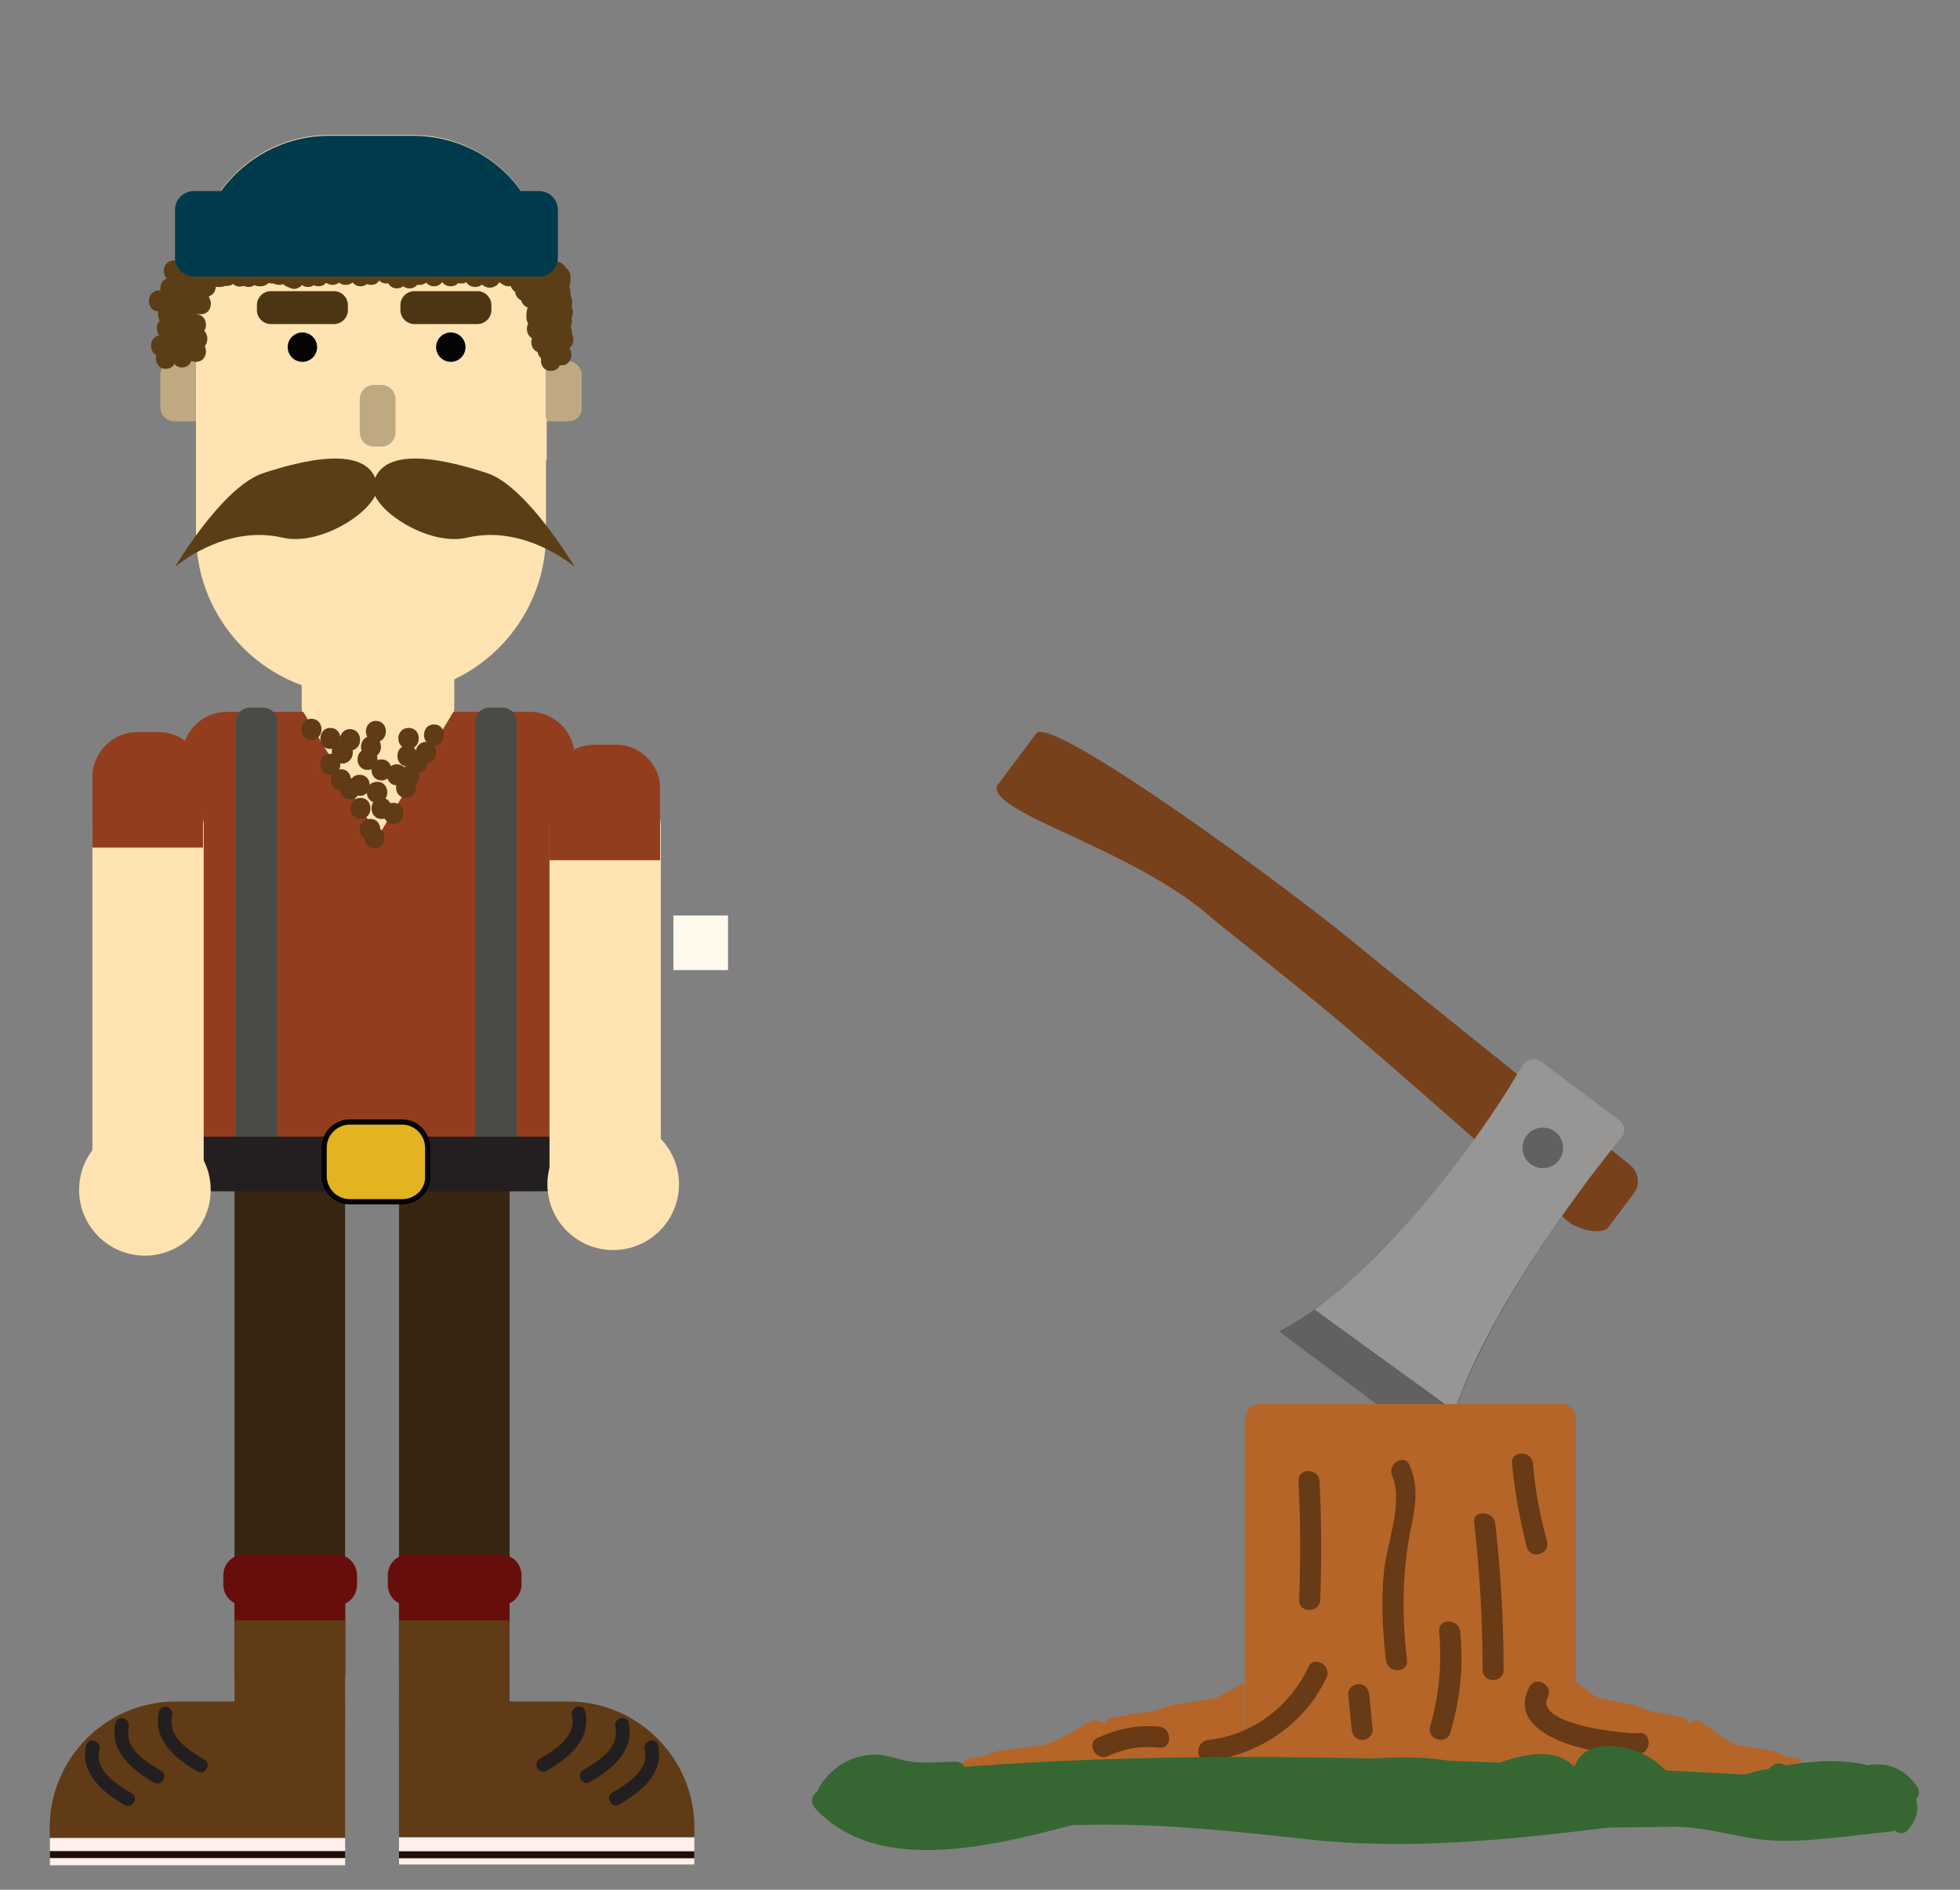 <?xml version="1.0" encoding="utf-8"?>
<!-- Generator: Adobe Illustrator 22.0.1, SVG Export Plug-In . SVG Version: 6.00 Build 0)  -->
<svg version="1.1" id="Layer_1" xmlns="http://www.w3.org/2000/svg" xmlns:xlink="http://www.w3.org/1999/xlink" x="0px" y="0px"
	 viewBox="0 0 280 270" style="enable-background:new 0 0 280 270;" xml:space="preserve">
<rect x="0" y="0" width="280" height="270" fill="#808080" stroke="none"/>
<style type="text/css">
	.st0{fill:#77411B;}
	.st1{fill:#606160;}
	.st2{fill:#989694;}
	.st3{fill:#FFE3B2;}
	.st4{fill:#4C3512;}
	.st5{fill:#BFA981;}
	.st6{fill:#050505;}
	.st7{fill:#5C3E16;}
	.st8{fill:#003B4D;}
	.st9{fill:#933D1F;}
	.st10{fill:#FFFAEB;}
	.st11{fill:#603B15;}
	.st12{fill:#FFF0EB;}
	.st13{fill:#200E0A;}
	.st14{fill:#231F20;}
	.st15{fill:#372611;}
	.st16{fill:#670E0C;}
	.st17{fill:#E4B322;stroke:#030202;stroke-width:0.75;stroke-miterlimit:10;}
	.st18{fill:#484C44;}
	.st19{fill:#B56528;}
	.st20{fill:#683A16;}
	.st21{fill:#366732;}
</style>
<path class="st0" d="M142.4,112.3l5.7-7.6c2.5-2.2,35.6,21.7,47.8,32l36.9,29.7c1.3,1,1.6,2.8,0.6,4.1l-3.6,4.8
	c-1,1.3-4.4,0.3-5.7-0.7c0,0-27.8-24.6-34.6-30.2c-6.8-5.6-16-12.9-16-12.9C162.3,121.3,141.4,116.3,142.4,112.3z"/>
<path class="st1" d="M227.3,168c1.2-1.6,2.4-3.1,3.5-4.6c1-1.3,0.8-3.2-0.5-4.1l-8.9-6.7c-1.4-1.1-3.5-0.6-4.4,0.9
	c-2.2,3.6-4.7,7.4-7.5,11.2c-9.3,12.5-19.5,21.9-26.8,25.5l23.7,17.7C207,200.1,215,184.4,227.3,168z"/>
<path class="st2" d="M207.8,201.6c2.8-8.6,9.8-20.7,19.5-33.6c1.5-1.9,2.9-3.8,4.4-5.6c0.6-0.7,0.4-1.7-0.3-2.3l-11.2-8.4
	c-0.9-0.6-2.1-0.4-2.7,0.5c-2.3,4-5.1,8.2-8.2,12.4c-7.3,9.8-14.9,17.8-21.5,22.5L207.8,201.6z"/>
<circle class="st1" cx="220.4" cy="164" r="2.9"/>
<path class="st3" d="M61.3,104.6H46.7c-2,0-3.6-1.6-3.6-3.6V82.9c0-2,1.6-3.6,3.6-3.6h14.6c2,0,3.6,1.6,3.6,3.6v18.2
	C64.9,103,63.3,104.6,61.3,104.6z"/>
<path class="st3" d="M77.7,62c-0.1-0.3,0.1-0.5,0.3-0.6V38.3c0-10.5-8.5-19-19-19H47c-10.5,0-19,8.5-19,19v38c0,12.7,10.3,23,23,23
	h4c12.7,0,23-10.3,23-23V62.9C77.9,62.6,77.8,62.3,77.7,62z"/>
<path class="st4" d="M47.7,46.3h-9c-1.1,0-2-0.9-2-2v-0.7c0-1.1,0.9-2,2-2h9c1.1,0,2,0.9,2,2v0.7C49.7,45.4,48.8,46.3,47.7,46.3z"/>
<path class="st4" d="M68.2,46.3h-9c-1.1,0-2-0.9-2-2v-0.7c0-1.1,0.9-2,2-2h9c1.1,0,2,0.9,2,2v0.7C70.2,45.4,69.3,46.3,68.2,46.3z"/>
<path class="st5" d="M28,60.2h-3.1c-1.1,0-2-0.9-2-2v-4.6c0-1.1,0.9-2,2-2H28V60.2z"/>
<path class="st5" d="M81.2,60.2H78v-8.6h3.1c1.1,0,2,0.9,2,2v4.6C83.2,59.3,82.3,60.2,81.2,60.2z"/>
<circle class="st6" cx="43.2" cy="49.6" r="2.1"/>
<circle class="st6" cx="64.4" cy="49.6" r="2.1"/>
<path class="st5" d="M54.5,63.8h-1.1c-1.1,0-2-0.9-2-2v-4.8c0-1.1,0.9-2,2-2h1.1c1.1,0,2,0.9,2,2v4.8C56.5,62.9,55.6,63.8,54.5,63.8
	z"/>
<path class="st7" d="M53.9,69.3c-1.1-6.1-11.1-3.4-16.3-1.7C31.8,69.5,25,81,25,81s7-6.1,15.3-4.2C46,78.2,54.4,72.5,53.9,69.3z"/>
<path class="st7" d="M53.3,69.3c1.1-6.1,11.1-3.4,16.3-1.7C75.3,69.5,82.1,81,82.1,81s-7-6.1-15.3-4.2
	C61.1,78.2,52.7,72.5,53.3,69.3z"/>
<path class="st8" d="M74.5,27.4c-3.4-4.9-9.1-8-15.5-8H47c-6.4,0-12.1,3.2-15.5,8H74.5z"/>
<g>
	<g>
		<path class="st7" d="M76.7,41.9c1.9,0,1.9-3,0-3C74.8,38.9,74.8,41.9,76.7,41.9L76.7,41.9z"/>
	</g>
</g>
<g>
	<g>
		<path class="st7" d="M77.2,42.9c1.9,0,1.9-3,0-3C75.3,39.9,75.3,42.9,77.2,42.9L77.2,42.9z"/>
	</g>
</g>
<g>
	<g>
		<path class="st7" d="M78,44.2c1.9,0,1.9-3,0-3C76.1,41.2,76.1,44.2,78,44.2L78,44.2z"/>
	</g>
</g>
<g>
	<g>
		<path class="st7" d="M78.4,45.7c1.9,0,1.9-3,0-3C76.4,42.7,76.4,45.7,78.4,45.7L78.4,45.7z"/>
	</g>
</g>
<g>
	<g>
		<path class="st7" d="M77,44.8c-0.1,0.1-0.1,0.1-0.2,0.2c-0.6,0.6-0.6,1.5,0,2.1c0.6,0.6,1.5,0.6,2.1,0c0.1-0.1,0.1-0.1,0.2-0.2
			c0.6-0.6,0.6-1.5,0-2.1C78.5,44.2,77.5,44.2,77,44.8L77,44.8z"/>
	</g>
</g>
<g>
	<g>
		<path class="st7" d="M77.4,50.4c1.9,0,1.9-3,0-3C75.4,47.4,75.4,50.4,77.4,50.4L77.4,50.4z"/>
	</g>
</g>
<g>
	<g>
		<path class="st7" d="M78.2,51.5c1.9,0,1.9-3,0-3C76.3,48.5,76.3,51.5,78.2,51.5L78.2,51.5z"/>
	</g>
</g>
<g>
	<g>
		<path class="st7" d="M78.7,53c1.9,0,1.9-3,0-3C76.8,50,76.8,53,78.7,53L78.7,53z"/>
	</g>
</g>
<g>
	<g>
		<path class="st7" d="M79,51.7c1.9,0,1.9-3,0-3C77.1,48.7,77.1,51.7,79,51.7L79,51.7z"/>
	</g>
</g>
<g>
	<g>
		<path class="st7" d="M78.5,49.7c1.9,0,1.9-3,0-3C76.6,46.7,76.6,49.7,78.5,49.7L78.5,49.7z"/>
	</g>
</g>
<g>
	<g>
		<path class="st7" d="M78.4,48.7c1.9,0,1.9-3,0-3C76.4,45.7,76.4,48.7,78.4,48.7L78.4,48.7z"/>
	</g>
</g>
<g>
	<g>
		<path class="st7" d="M79.5,47.4c1.9,0,1.9-3,0-3C77.6,44.4,77.6,47.4,79.5,47.4L79.5,47.4z"/>
	</g>
</g>
<g>
	<g>
		<path class="st7" d="M79.5,45c1.9,0,1.9-3,0-3C77.6,42,77.6,45,79.5,45L79.5,45z"/>
	</g>
</g>
<g>
	<g>
		<path class="st7" d="M79,42.2c1.9,0,1.9-3,0-3C77.1,39.2,77.1,42.2,79,42.2L79,42.2z"/>
	</g>
</g>
<g>
	<g>
		<path class="st7" d="M77.9,42c1.9,0,1.9-3,0-3C75.9,39,75.9,42,77.9,42L77.9,42z"/>
	</g>
</g>
<g>
	<g>
		<path class="st7" d="M76,41.7c1.9,0,1.9-3,0-3C74.1,38.7,74.1,41.7,76,41.7L76,41.7z"/>
	</g>
</g>
<g>
	<g>
		<path class="st7" d="M74.4,41.9c1.9,0,1.9-3,0-3C72.4,38.9,72.4,41.9,74.4,41.9L74.4,41.9z"/>
	</g>
</g>
<g>
	<g>
		<path class="st7" d="M75,43c1.9,0,1.9-3,0-3C73.1,40,73.1,43,75,43L75,43z"/>
	</g>
</g>
<g>
	<g>
		<path class="st7" d="M75.9,44c1.9,0,1.9-3,0-3C73.9,41,73.9,44,75.9,44L75.9,44z"/>
	</g>
</g>
<g>
	<g>
		<path class="st7" d="M76.7,46c1.9,0,1.9-3,0-3C74.8,43,74.8,46,76.7,46L76.7,46z"/>
	</g>
</g>
<g>
	<g>
		<path class="st7" d="M75.2,44.9c0,0.2,0,0.3,0,0.5c0,0.8,0.7,1.5,1.5,1.5c0.8,0,1.5-0.7,1.5-1.5c0-0.2,0-0.3,0-0.5
			c0-0.8-0.7-1.5-1.5-1.5C75.9,43.4,75.2,44,75.2,44.9L75.2,44.9z"/>
	</g>
</g>
<g>
	<g>
		<path class="st7" d="M76.7,48.5c1.9,0,1.9-3,0-3C74.8,45.5,74.8,48.5,76.7,48.5L76.7,48.5z"/>
	</g>
</g>
<g>
	<g>
		<path class="st7" d="M27.4,41.7c1.9,0,1.9-3,0-3C25.4,38.7,25.4,41.7,27.4,41.7L27.4,41.7z"/>
	</g>
</g>
<g>
	<g>
		<path class="st7" d="M28.5,42c1.9,0,1.9-3,0-3C26.6,39,26.6,42,28.5,42L28.5,42z"/>
	</g>
</g>
<g>
	<g>
		<path class="st7" d="M28.5,43.4c1.9,0,1.9-3,0-3C26.6,40.4,26.6,43.4,28.5,43.4L28.5,43.4z"/>
	</g>
</g>
<g>
	<g>
		<path class="st7" d="M27.9,44.9c1.9,0,1.9-3,0-3C25.9,41.9,25.9,44.9,27.9,44.9L27.9,44.9z"/>
	</g>
</g>
<g>
	<g>
		<path class="st7" d="M26,44c1.9,0,1.9-3,0-3C24.1,41,24.1,44,26,44L26,44z"/>
	</g>
</g>
<g>
	<g>
		<path class="st7" d="M25.7,47c1.9,0,1.9-3,0-3C23.8,44,23.8,47,25.7,47L25.7,47z"/>
	</g>
</g>
<g>
	<g>
		<path class="st7" d="M25.4,46.2c0.1,0.1,0.2,0.1,0.3,0.2c0.7,0.4,1.6,0.2,2.1-0.5c0.4-0.7,0.2-1.7-0.5-2.1
			c-0.1-0.1-0.2-0.1-0.3-0.2c-0.7-0.4-1.6-0.2-2.1,0.5C24.5,44.8,24.7,45.8,25.4,46.2L25.4,46.2z"/>
	</g>
</g>
<g>
	<g>
		<path class="st7" d="M27.2,47.9c1.9,0,1.9-3,0-3C25.3,44.9,25.3,47.9,27.2,47.9L27.2,47.9z"/>
	</g>
</g>
<g>
	<g>
		<path class="st7" d="M27,48.9c1.9,0,1.9-3,0-3C25.1,45.9,25.1,48.9,27,48.9L27,48.9z"/>
	</g>
</g>
<g>
	<g>
		<path class="st7" d="M26.2,49.8c0.1,0.1,0.1,0.2,0.2,0.3c0.4,0.7,1.4,0.9,2.1,0.5c0.7-0.4,0.9-1.3,0.5-2.1
			c-0.1-0.1-0.1-0.2-0.2-0.3c-0.4-0.7-1.4-0.9-2.1-0.5C26,48.2,25.8,49.1,26.2,49.8L26.2,49.8z"/>
	</g>
</g>
<g>
	<g>
		<path class="st7" d="M28,51.7c1.9,0,1.9-3,0-3C26.1,48.7,26.1,51.7,28,51.7L28,51.7z"/>
	</g>
</g>
<g>
	<g>
		<path class="st7" d="M28.2,49.9c1.9,0,1.9-3,0-3C26.3,46.9,26.3,49.9,28.2,49.9L28.2,49.9z"/>
	</g>
</g>
<g>
	<g>
		<path class="st7" d="M28,47.9c1.9,0,1.9-3,0-3C26.1,44.9,26.1,47.9,28,47.9L28,47.9z"/>
	</g>
</g>
<g>
	<g>
		<path class="st7" d="M28.7,44.9c1.9,0,1.9-3,0-3C26.8,41.9,26.8,44.9,28.7,44.9L28.7,44.9z"/>
	</g>
</g>
<g>
	<g>
		<path class="st7" d="M29.4,42.4c1.9,0,1.9-3,0-3C27.4,39.4,27.4,42.4,29.4,42.4L29.4,42.4z"/>
	</g>
</g>
<g>
	<g>
		<path class="st7" d="M30.7,41c0.3,0,0.6,0,0.8,0c0.8,0,1.5-0.7,1.5-1.5c0-0.8-0.7-1.5-1.5-1.5c-0.3,0-0.6,0-0.8,0
			c-0.8,0-1.5,0.7-1.5,1.5C29.2,40.4,29.8,41,30.7,41L30.7,41z"/>
	</g>
</g>
<g>
	<g>
		<path class="st7" d="M33.1,40.7c0.1-0.1,0.2-0.1,0.3-0.2c0.7-0.4,0.9-1.4,0.5-2.1c-0.4-0.7-1.3-0.9-2.1-0.5
			c-0.1,0.1-0.2,0.1-0.3,0.2c-0.7,0.4-0.9,1.4-0.5,2.1C31.5,40.9,32.4,41,33.1,40.7L33.1,40.7z"/>
	</g>
</g>
<g>
	<g>
		<path class="st7" d="M33,40.3c0.1,0.1,0.1,0.1,0.2,0.2c0.6,0.6,1.5,0.6,2.1,0c0.6-0.6,0.6-1.5,0-2.1c-0.1-0.1-0.1-0.1-0.2-0.2
			c-0.6-0.6-1.5-0.6-2.1,0C32.4,38.7,32.4,39.7,33,40.3L33,40.3z"/>
	</g>
</g>
<g>
	<g>
		<path class="st7" d="M35.5,41c1.9,0,1.9-3,0-3C33.6,38,33.6,41,35.5,41L35.5,41z"/>
	</g>
</g>
<g>
	<g>
		<path class="st7" d="M37,40.9c0.1,0,0.2,0,0.3,0c0.8,0,1.5-0.7,1.5-1.5c0-0.8-0.7-1.5-1.5-1.5c-0.1,0-0.2,0-0.3,0
			c-0.8,0-1.5,0.7-1.5,1.5C35.6,40.2,36.2,40.9,37,40.9L37,40.9z"/>
	</g>
</g>
<g>
	<g>
		<path class="st7" d="M38.9,40.5c0.1,0,0.2,0,0.3,0c0.8,0,1.5-0.7,1.5-1.5c0-0.8-0.7-1.5-1.5-1.5c-0.1,0-0.2,0-0.3,0
			c-0.8,0-1.5,0.7-1.5,1.5C37.4,39.9,38,40.5,38.9,40.5L38.9,40.5z"/>
	</g>
</g>
<g>
	<g>
		<path class="st7" d="M39.9,40.7c1.9,0,1.9-3,0-3C37.9,37.7,37.9,40.7,39.9,40.7L39.9,40.7z"/>
	</g>
</g>
<g>
	<g>
		<path class="st7" d="M41.1,41c0.2,0.1,0.3,0.1,0.5,0.2c0.7,0.3,1.7-0.3,1.8-1c0.2-0.8-0.3-1.6-1-1.8c-0.2-0.1-0.3-0.1-0.5-0.2
			c-0.7-0.3-1.7,0.3-1.8,1C39.9,40,40.3,40.7,41.1,41L41.1,41z"/>
	</g>
</g>
<g>
	<g>
		<path class="st7" d="M44,41c1.9,0,1.9-3,0-3C42.1,38,42.1,41,44,41L44,41z"/>
	</g>
</g>
<g>
	<g>
		<path class="st7" d="M45.5,40.9c1.9,0,1.9-3,0-3C43.6,37.9,43.6,40.9,45.5,40.9L45.5,40.9z"/>
	</g>
</g>
<g>
	<g>
		<path class="st7" d="M47.5,40.7c1.9,0,1.9-3,0-3C45.6,37.7,45.6,40.7,47.5,40.7L47.5,40.7z"/>
	</g>
</g>
<g>
	<g>
		<path class="st7" d="M49.4,40.7c1.9,0,1.9-3,0-3C47.4,37.7,47.4,40.7,49.4,40.7L49.4,40.7z"/>
	</g>
</g>
<g>
	<g>
		<path class="st7" d="M51.5,40.9c1.9,0,1.9-3,0-3C49.6,37.9,49.6,40.9,51.5,40.9L51.5,40.9z"/>
	</g>
</g>
<g>
	<g>
		<path class="st7" d="M53,40.7c1.9,0,1.9-3,0-3C51.1,37.7,51.1,40.7,53,40.7L53,40.7z"/>
	</g>
</g>
<g>
	<g>
		<path class="st7" d="M55.2,40.5c1.9,0,1.9-3,0-3C53.3,37.5,53.3,40.5,55.2,40.5L55.2,40.5z"/>
	</g>
</g>
<g>
	<g>
		<path class="st7" d="M56.7,41.2c1.9,0,1.9-3,0-3C54.8,38.2,54.8,41.2,56.7,41.2L56.7,41.2z"/>
	</g>
</g>
<g>
	<g>
		<path class="st7" d="M58.5,41.2c1.9,0,1.9-3,0-3C56.6,38.2,56.6,41.2,58.5,41.2L58.5,41.2z"/>
	</g>
</g>
<g>
	<g>
		<path class="st7" d="M59.7,40.7c0.1,0,0.2,0,0.3,0c0.8,0,1.5-0.7,1.5-1.5c0-0.8-0.7-1.5-1.5-1.5c-0.1,0-0.2,0-0.3,0
			c-0.8,0-1.5,0.7-1.5,1.5C58.2,40,58.8,40.7,59.7,40.7L59.7,40.7z"/>
	</g>
</g>
<g>
	<g>
		<path class="st7" d="M62,40.9c1.9,0,1.9-3,0-3C60.1,37.9,60.1,40.9,62,40.9L62,40.9z"/>
	</g>
</g>
<g>
	<g>
		<path class="st7" d="M64.4,40.9c1.9,0,1.9-3,0-3C62.4,37.9,62.4,40.9,64.4,40.9L64.4,40.9z"/>
	</g>
</g>
<g>
	<g>
		<path class="st7" d="M65.9,40.5c1.9,0,1.9-3,0-3C63.9,37.5,63.9,40.5,65.9,40.5L65.9,40.5z"/>
	</g>
</g>
<g>
	<g>
		<path class="st7" d="M67.9,41c1.9,0,1.9-3,0-3C65.9,38,65.9,41,67.9,41L67.9,41z"/>
	</g>
</g>
<g>
	<g>
		<path class="st7" d="M68.9,40.7c0.1,0.1,0.2,0.1,0.3,0.2c0.7,0.4,1.6,0.2,2.1-0.5c0.4-0.7,0.2-1.7-0.5-2.1
			c-0.1-0.1-0.2-0.1-0.3-0.2c-0.7-0.4-1.6-0.2-2.1,0.5C68,39.3,68.2,40.3,68.9,40.7L68.9,40.7z"/>
	</g>
</g>
<g>
	<g>
		<path class="st7" d="M71.6,40.5c0.1,0.1,0.2,0.1,0.3,0.2c0.7,0.4,1.6,0.2,2.1-0.5c0.4-0.7,0.2-1.7-0.5-2.1
			c-0.1-0.1-0.2-0.1-0.3-0.2c-0.7-0.4-1.6-0.2-2.1,0.5C70.7,39.1,70.9,40.1,71.6,40.5L71.6,40.5z"/>
	</g>
</g>
<g>
	<g>
		<path class="st7" d="M26,52.5c1.9,0,1.9-3,0-3C24.1,49.5,24.1,52.5,26,52.5L26,52.5z"/>
	</g>
</g>
<g>
	<g>
		<path class="st7" d="M23.7,52.7c1.9,0,1.9-3,0-3C21.8,49.7,21.8,52.7,23.7,52.7L23.7,52.7z"/>
	</g>
</g>
<g>
	<g>
		<path class="st7" d="M24.5,51c1.9,0,1.9-3,0-3C22.6,48,22.6,51,24.5,51L24.5,51z"/>
	</g>
</g>
<g>
	<g>
		<path class="st7" d="M25,48.4c1.9,0,1.9-3,0-3C23.1,45.4,23.1,48.4,25,48.4L25,48.4z"/>
	</g>
</g>
<g>
	<g>
		<path class="st7" d="M26.4,50.2c1.9,0,1.9-3,0-3C24.4,47.2,24.4,50.2,26.4,50.2L26.4,50.2z"/>
	</g>
</g>
<g>
	<g>
		<path class="st7" d="M24.9,40.2c1.9,0,1.9-3,0-3C22.9,37.2,22.9,40.2,24.9,40.2L24.9,40.2z"/>
	</g>
</g>
<g>
	<g>
		<path class="st7" d="M25.4,42c1.9,0,1.9-3,0-3C23.4,39,23.4,42,25.4,42L25.4,42z"/>
	</g>
</g>
<g>
	<g>
		<path class="st7" d="M25,44c1.9,0,1.9-3,0-3C23.1,41,23.1,44,25,44L25,44z"/>
	</g>
</g>
<g>
	<g>
		<path class="st7" d="M24.4,42.7c1.9,0,1.9-3,0-3C22.4,39.7,22.4,42.7,24.4,42.7L24.4,42.7z"/>
	</g>
</g>
<g>
	<g>
		<path class="st7" d="M24,46.4c1.9,0,1.9-3,0-3C22.1,43.4,22.1,46.4,24,46.4L24,46.4z"/>
	</g>
</g>
<g>
	<g>
		<path class="st7" d="M22.7,44.5c1.9,0,1.9-3,0-3C20.8,41.5,20.8,44.5,22.7,44.5L22.7,44.5z"/>
	</g>
</g>
<g>
	<g>
		<path class="st7" d="M23.9,48.4c1.9,0,1.9-3,0-3C21.9,45.4,21.9,48.4,23.9,48.4L23.9,48.4z"/>
	</g>
</g>
<g>
	<g>
		<path class="st7" d="M23,50.9c1.9,0,1.9-3,0-3C21.1,47.9,21.1,50.9,23,50.9L23,50.9z"/>
	</g>
</g>
<g>
	<g>
		<path class="st7" d="M79.5,40.4c1.9,0,1.9-3,0-3C77.6,37.4,77.6,40.4,79.5,40.4L79.5,40.4z"/>
	</g>
</g>
<g>
	<g>
		<path class="st7" d="M78.5,39.5c0,0.2,0,0.4,0,0.7c0,0.8,0.7,1.5,1.5,1.5c0.8,0,1.5-0.7,1.5-1.5c0-0.2,0-0.4,0-0.7
			c0-0.8-0.7-1.5-1.5-1.5C79.2,38.1,78.5,38.7,78.5,39.5L78.5,39.5z"/>
	</g>
</g>
<g>
	<g>
		<path class="st7" d="M78.5,41.7c0,0.1,0,0.1,0,0.2c0,0.8,0.7,1.5,1.5,1.5c0.8,0,1.5-0.7,1.5-1.5c0-0.1,0-0.1,0-0.2
			c0-0.8-0.7-1.5-1.5-1.5C79.2,40.2,78.5,40.9,78.5,41.7L78.5,41.7z"/>
	</g>
</g>
<g>
	<g>
		<path class="st7" d="M78.7,42.9c0.1,0.2,0.1,0.4,0.2,0.7c0.2,0.8,1.1,1.3,1.8,1c0.8-0.2,1.2-1.1,1-1.8c-0.1-0.2-0.1-0.4-0.2-0.7
			c-0.2-0.8-1.1-1.3-1.8-1C79,41.3,78.5,42.2,78.7,42.9L78.7,42.9z"/>
	</g>
</g>
<g>
	<g>
		<path class="st7" d="M78.8,44.3c0.1,0.2,0.1,0.4,0.2,0.7c0.2,0.8,1.1,1.3,1.8,1c0.8-0.2,1.2-1.1,1-1.8c-0.1-0.2-0.1-0.4-0.2-0.7
			c-0.2-0.8-1.1-1.3-1.8-1C79,42.6,78.6,43.5,78.8,44.3L78.8,44.3z"/>
	</g>
</g>
<g>
	<g>
		<path class="st7" d="M78.7,45.7c0,0.1,0,0.2,0,0.3c0,0.8,0.7,1.5,1.5,1.5c0.8,0,1.5-0.7,1.5-1.5c0-0.1,0-0.2,0-0.3
			c0-0.8-0.7-1.5-1.5-1.5C79.4,44.2,78.7,44.9,78.7,45.7L78.7,45.7z"/>
	</g>
</g>
<g>
	<g>
		<path class="st7" d="M78.7,47.4c0,0.1,0,0.2,0,0.3c0,0.8,0.7,1.5,1.5,1.5c0.8,0,1.5-0.7,1.5-1.5c0-0.1,0-0.2,0-0.3
			c0-0.8-0.7-1.5-1.5-1.5C79.4,45.9,78.7,46.5,78.7,47.4L78.7,47.4z"/>
	</g>
</g>
<g>
	<g>
		<path class="st7" d="M78.9,48.4c0,0.1,0,0.1,0,0.2c0,0.8,0.7,1.5,1.5,1.5c0.8,0,1.5-0.7,1.5-1.5c0-0.1,0-0.1,0-0.2
			c0-0.8-0.7-1.5-1.5-1.5C79.5,46.9,78.9,47.5,78.9,48.4L78.9,48.4z"/>
	</g>
</g>
<g>
	<g>
		<path class="st7" d="M80.2,52.2c1.9,0,1.9-3,0-3C78.3,49.2,78.3,52.2,80.2,52.2L80.2,52.2z"/>
	</g>
</g>
<path class="st8" d="M77.1,39.5H27.7c-1.5,0-2.7-1.2-2.7-2.7V30c0-1.5,1.2-2.7,2.7-2.7h49.3c1.5,0,2.7,1.2,2.7,2.7v6.8
	C79.7,38.3,78.5,39.5,77.1,39.5z"/>
<path class="st9" d="M75.7,170.2H32.4c-3.5,0-6.4-2.9-6.4-6.4v-55.7c0-3.5,2.9-6.4,6.4-6.4h43.3c3.5,0,6.4,2.9,6.4,6.4v55.7
	C82,167.3,79.2,170.2,75.7,170.2z"/>
<rect x="96.2" y="130.8" class="st10" width="7.8" height="7.8"/>
<g>
	<path class="st11" d="M99.2,266.4H57v-23.3h24.2c9.9,0,18,8.1,18,18V266.4z"/>
	<rect x="57" y="262.5" class="st12" width="42.2" height="3.9"/>
	<rect x="57" y="264.5" class="st13" width="42.2" height="1"/>
	<g>
		<g>
			<path class="st14" d="M81.7,245.1c0.7,3-2.4,4.9-4.6,6.2c-1.1,0.6-0.1,2.4,1,1.7c3.1-1.8,6.4-4.4,5.5-8.5
				C83.3,243.3,81.4,243.8,81.7,245.1L81.7,245.1z"/>
		</g>
	</g>
	<g>
		<g>
			<path class="st14" d="M87.9,246.7c0.7,3-2.4,4.9-4.6,6.2c-1.1,0.6-0.1,2.4,1,1.7c3.1-1.8,6.4-4.4,5.5-8.5
				C89.5,244.9,87.6,245.5,87.9,246.7L87.9,246.7z"/>
		</g>
	</g>
	<g>
		<g>
			<path class="st14" d="M92.1,249.9c0.7,3-2.4,4.9-4.6,6.2c-1.1,0.6-0.1,2.4,1,1.7c3.1-1.8,6.4-4.4,5.5-8.5
				C93.7,248.1,91.8,248.7,92.1,249.9L92.1,249.9z"/>
		</g>
	</g>
</g>
<path class="st15" d="M72.8,237.8H57v-68.7c0-3.3,2.7-6,6-6h3.8c3.3,0,6,2.7,6,6V237.8z"/>
<rect x="57" y="224.6" class="st16" width="15.8" height="15"/>
<path class="st16" d="M71.5,229.4H58.4c-1.7,0-3-1.3-3-3v-1.3c0-1.7,1.3-3,3-3h13.1c1.7,0,3,1.3,3,3v1.3
	C74.5,228,73.1,229.4,71.5,229.4z"/>
<g>
	<path class="st11" d="M7.1,266.4h42.2v-23.3H25.1c-9.9,0-18,8.1-18,18V266.4z"/>
	
		<rect x="7.1" y="262.5" transform="matrix(-1 -4.494994e-11 4.494994e-11 -1 56.415 528.997)" class="st12" width="42.2" height="3.9"/>
	
		<rect x="7.1" y="264.5" transform="matrix(-1 -4.486379e-11 4.486379e-11 -1 56.415 529.972)" class="st13" width="42.2" height="1"/>
	<g>
		<g>
			<path class="st14" d="M22.7,244.6c-0.9,4,2.4,6.7,5.5,8.5c1.1,0.6,2.1-1.1,1-1.7c-2.2-1.3-5.3-3.2-4.6-6.2
				C24.9,243.8,23,243.3,22.7,244.6L22.7,244.6z"/>
		</g>
	</g>
	<g>
		<g>
			<path class="st14" d="M16.5,246.2c-0.9,4,2.4,6.7,5.5,8.5c1.1,0.6,2.1-1.1,1-1.7c-2.2-1.3-5.3-3.2-4.6-6.2
				C18.7,245.5,16.8,244.9,16.5,246.2L16.5,246.2z"/>
		</g>
	</g>
	<g>
		<g>
			<path class="st14" d="M12.3,249.4c-0.9,4,2.4,6.7,5.5,8.5c1.1,0.6,2.1-1.1,1-1.7c-2.2-1.3-5.3-3.2-4.6-6.2
				C14.5,248.7,12.6,248.1,12.3,249.4L12.3,249.4z"/>
		</g>
	</g>
</g>
<path class="st15" d="M33.5,239h15.8v-69.9c0-3.3-2.7-6-6-6h-3.8c-3.3,0-6,2.7-6,6V239z"/>
<rect x="33.5" y="225.7" transform="matrix(-1 -3.299106e-11 3.299106e-11 -1 82.813 465.448)" class="st16" width="15.8" height="14"/>
<path class="st16" d="M34.9,229.4H48c1.7,0,3-1.3,3-3v-1.3c0-1.7-1.3-3-3-3H34.9c-1.7,0-3,1.3-3,3v1.3
	C31.9,228,33.2,229.4,34.9,229.4z"/>
<rect x="24.9" y="162.4" class="st14" width="56" height="7.8"/>
<circle class="st3" cx="87.6" cy="169.2" r="9.4"/>
<path class="st3" d="M88,173.5h-3.1c-3.5,0-6.4-2.9-6.4-6.4v-49c0-3.5,2.9-6.4,6.4-6.4H88c3.5,0,6.4,2.9,6.4,6.4v49
	C94.4,170.6,91.5,173.5,88,173.5z"/>
<circle class="st3" cx="20.7" cy="170" r="9.4"/>
<path class="st3" d="M22.7,173.5h-3.1c-3.5,0-6.4-2.9-6.4-6.4v-49c0-3.5,2.9-6.4,6.4-6.4h3.1c3.5,0,6.4,2.9,6.4,6.4v49
	C29,170.6,26.2,173.5,22.7,173.5z"/>
<path class="st17" d="M57.4,171.7H50c-2.1,0-3.7-1.7-3.7-3.7v-4c0-2.1,1.7-3.7,3.7-3.7h7.4c2.1,0,3.7,1.7,3.7,3.7v4
	C61.2,170.1,59.5,171.7,57.4,171.7z"/>
<path class="st9" d="M88,106.4h-3.1c-3.5,0-6.4,2.9-6.4,6.4v10.1h15.8v-10.1C94.4,109.3,91.5,106.4,88,106.4z"/>
<path class="st9" d="M22.7,104.6h-3.1c-3.5,0-6.4,2.9-6.4,6.4v10.1H29V111C29,107.5,26.2,104.6,22.7,104.6z"/>
<rect x="72.5" y="59.7" class="st3" width="5.6" height="6.1"/>
<polygon class="st3" points="54,119.5 43.2,101.5 64.9,101.5 "/>
<path class="st18" d="M39.6,162.4h-5.9v-59.3c0-1.1,0.9-2,2-2h1.9c1.1,0,2,0.9,2,2V162.4z"/>
<path class="st18" d="M73.8,162.4h-5.9v-59.3c0-1.1,0.9-2,2-2h1.9c1.1,0,2,0.9,2,2V162.4z"/>
<rect x="33.5" y="231.5" class="st11" width="15.8" height="14.9"/>
<rect x="57" y="231.5" class="st11" width="15.8" height="14.9"/>
<g>
	<g>
		<path class="st11" d="M50,114.2c1.9,0,1.9-3,0-3C48.1,111.2,48.1,114.2,50,114.2L50,114.2z"/>
	</g>
</g>
<g>
	<g>
		<path class="st11" d="M48.7,112.9c1.9,0,1.9-3,0-3C46.8,109.9,46.8,112.9,48.7,112.9L48.7,112.9z"/>
	</g>
</g>
<g>
	<g>
		<path class="st11" d="M47.2,110.7c1.9,0,1.9-3,0-3C45.3,107.7,45.3,110.7,47.2,110.7L47.2,110.7z"/>
	</g>
</g>
<g>
	<g>
		<path class="st11" d="M58,114c1.9,0,1.9-3,0-3C56.1,111,56.1,114,58,114L58,114z"/>
	</g>
</g>
<g>
	<g>
		<path class="st11" d="M58.5,112.4c1.9,0,1.9-3,0-3C56.6,109.4,56.6,112.4,58.5,112.4L58.5,112.4z"/>
	</g>
</g>
<g>
	<g>
		<path class="st11" d="M59.7,110.4c1.9,0,1.9-3,0-3C57.8,107.4,57.8,110.4,59.7,110.4L59.7,110.4z"/>
	</g>
</g>
<g>
	<g>
		<path class="st11" d="M56.7,112.2c1.9,0,1.9-3,0-3C54.8,109.2,54.8,112.2,56.7,112.2L56.7,112.2z"/>
	</g>
</g>
<g>
	<g>
		<path class="st11" d="M54.5,111.5c1.9,0,1.9-3,0-3C52.6,108.5,52.6,111.5,54.5,111.5L54.5,111.5z"/>
	</g>
</g>
<g>
	<g>
		<path class="st11" d="M52.5,110c1.9,0,1.9-3,0-3C50.6,107,50.6,110,52.5,110L52.5,110z"/>
	</g>
</g>
<g>
	<g>
		<path class="st11" d="M51.4,113.7c1.9,0,1.9-3,0-3C49.4,110.7,49.4,113.7,51.4,113.7L51.4,113.7z"/>
	</g>
</g>
<g>
	<g>
		<path class="st11" d="M53.9,114.7c1.9,0,1.9-3,0-3C51.9,111.7,51.9,114.7,53.9,114.7L53.9,114.7z"/>
	</g>
</g>
<g>
	<g>
		<path class="st11" d="M54.5,117c1.9,0,1.9-3,0-3C52.6,114,52.6,117,54.5,117L54.5,117z"/>
	</g>
</g>
<g>
	<g>
		<path class="st11" d="M56.2,117.7c1.9,0,1.9-3,0-3C54.3,114.7,54.3,117.7,56.2,117.7L56.2,117.7z"/>
	</g>
</g>
<g>
	<g>
		<path class="st11" d="M53.5,121.2c1.9,0,1.9-3,0-3C51.6,118.2,51.6,121.2,53.5,121.2L53.5,121.2z"/>
	</g>
</g>
<g>
	<g>
		<path class="st11" d="M51.5,117c1.9,0,1.9-3,0-3C49.6,114,49.6,117,51.5,117L51.5,117z"/>
	</g>
</g>
<g>
	<g>
		<path class="st11" d="M52.9,120c1.9,0,1.9-3,0-3C50.9,117,50.9,120,52.9,120L52.9,120z"/>
	</g>
</g>
<g>
	<g>
		<path class="st11" d="M47.4,107.4c0,0.1,0,0.1,0,0.2c0,0.8,0.7,1.5,1.5,1.5c0.8,0,1.5-0.7,1.5-1.5c0-0.1,0-0.1,0-0.2
			c0-0.8-0.7-1.5-1.5-1.5C48.1,105.9,47.4,106.5,47.4,107.4L47.4,107.4z"/>
	</g>
</g>
<g>
	<g>
		<path class="st11" d="M47.2,107c1.9,0,1.9-3,0-3C45.3,104,45.3,107,47.2,107L47.2,107z"/>
	</g>
</g>
<g>
	<g>
		<path class="st11" d="M44.5,105.7c1.9,0,1.9-3,0-3C42.6,102.7,42.6,105.7,44.5,105.7L44.5,105.7z"/>
	</g>
</g>
<g>
	<g>
		<path class="st11" d="M60.9,109c1.9,0,1.9-3,0-3C58.9,106,58.9,109,60.9,109L60.9,109z"/>
	</g>
</g>
<g>
	<g>
		<path class="st11" d="M62,106.5c1.9,0,1.9-3,0-3C60.1,103.5,60.1,106.5,62,106.5L62,106.5z"/>
	</g>
</g>
<g>
	<g>
		<path class="st11" d="M58.4,107c1.9,0,1.9-3,0-3C56.4,104,56.4,107,58.4,107L58.4,107z"/>
	</g>
</g>
<g>
	<g>
		<path class="st11" d="M58.2,109.5c1.9,0,1.9-3,0-3C56.3,106.5,56.3,109.5,58.2,109.5L58.2,109.5z"/>
	</g>
</g>
<g>
	<g>
		<path class="st11" d="M53,108.2c1.9,0,1.9-3,0-3C51.1,105.2,51.1,108.2,53,108.2L53,108.2z"/>
	</g>
</g>
<g>
	<g>
		<path class="st11" d="M50,107.2c1.9,0,1.9-3,0-3C48.1,104.2,48.1,107.2,50,107.2L50,107.2z"/>
	</g>
</g>
<g>
	<g>
		<path class="st11" d="M50,107.2c1.9,0,1.9-3,0-3C48.1,104.2,48.1,107.2,50,107.2L50,107.2z"/>
	</g>
</g>
<g>
	<g>
		<path class="st11" d="M53.7,106c1.9,0,1.9-3,0-3C51.8,103,51.8,106,53.7,106L53.7,106z"/>
	</g>
</g>
<path class="st19" d="M225.1,253.6h-47.2v-51c0-1.1,0.9-2,2-2h43.2c1.1,0,2,0.9,2,2V253.6z"/>
<path class="st19" d="M174.5,242.2l3.3-1.9v13.4h-38c-1.4,0-4-0.6-2.9-1.4l1.1-0.9c0,0,0.1-0.1,0.1-0.1c1.1-0.3,2.3-0.1,3.7-0.9
	c0.2-0.1,0.4,0.1,0.5-0.2l7-0.9c0.7-0.4,1-0.3,1.2-0.4l5-2.8c1-0.9,2.3,0.5,2.5-0.1c0.1-0.2,0.2-0.4,0.5-0.5l4.2-0.8
	c0.1,0,0.2,0,0.3,0c1.3,0,4.5-1.1,4.6-1.1l6.2-1C174,242.4,174.3,242.3,174.5,242.2z"/>
<path class="st19" d="M227.7,242.2l-2.6-1.9v13.4h30.4c1.1,0,3.2-0.6,2.4-1.4l-0.8-0.9c0,0-0.1-0.1-0.1-0.1c-0.9-0.3-1.8-0.1-3-0.9
	c-0.1-0.1-0.3,0.1-0.4-0.2l-5.6-0.9c-0.5-0.4-0.8-0.3-0.9-0.4l-4-2.8c-0.8-0.9-1.9,0.5-2-0.1c-0.1-0.2-0.2-0.4-0.4-0.5l-3.4-0.8
	c-0.1,0-0.1,0-0.2,0c-1.1,0-3.6-1.1-3.7-1.1l-5-1C228.1,242.4,227.9,242.3,227.7,242.2z"/>
<g>
	<g>
		<path class="st19" d="M223,246c0.9,0.2,1.7,0.6,2.5,1.1c0.7,0.5,1.7,0.1,2.1-0.5c0.4-0.7,0.1-1.6-0.5-2.1c-1-0.7-2.1-1.1-3.2-1.4
			c-0.8-0.2-1.6,0.2-1.8,1C221.7,244.9,222.2,245.8,223,246L223,246z"/>
	</g>
</g>
<g>
	<g>
		<path class="st19" d="M222,244.8c2.5,1.9,5.9,2.5,8.8,3.4c1.9,0.5,2.6-2.3,0.8-2.9c-2.7-0.8-5.8-1.4-8.1-3.1
			C222,241,220.5,243.6,222,244.8L222,244.8z"/>
	</g>
</g>
<g>
	<g>
		<path class="st20" d="M185.5,211.6c0.3,5.7,0.3,11.3,0.1,17c-0.1,1.9,2.9,1.9,3,0c0.2-5.7,0.2-11.3-0.1-17
			C188.4,209.7,185.4,209.7,185.5,211.6L185.5,211.6z"/>
	</g>
</g>
<g>
	<g>
		<path class="st20" d="M198.9,210.9c1.6,3.8-0.8,9.7-1.2,13.7c-0.4,4.2-0.2,8.4,0.3,12.6c0.2,1.9,3.2,1.9,3,0
			c-0.7-5.9-0.7-11.7,0.3-17.5c0.7-3.7,1.6-6.7,0.1-10.3C200.7,207.6,198.1,209.1,198.9,210.9L198.9,210.9z"/>
	</g>
</g>
<g>
	<g>
		<path class="st20" d="M210.6,217.6c0.8,7,1.2,14,1.2,21c0,1.9,3,1.9,3,0c0-7-0.4-14-1.2-21C213.3,215.8,210.3,215.7,210.6,217.6
			L210.6,217.6z"/>
	</g>
</g>
<g>
	<g>
		<path class="st20" d="M216,209.1c0.4,4,1.1,8,2.1,11.9c0.5,1.9,3.4,1.1,2.9-0.8c-1-3.6-1.7-7.3-2-11.1
			C218.8,207.2,215.8,207.2,216,209.1L216,209.1z"/>
	</g>
</g>
<g>
	<g>
		<path class="st20" d="M186.9,238.2c-2.7,5.7-8,9.7-14.3,10.4c-1.9,0.2-1.9,3.2,0,3c7.3-0.9,13.7-5.2,16.9-11.9
			C190.3,238,187.7,236.4,186.9,238.2L186.9,238.2z"/>
	</g>
</g>
<g>
	<g>
		<path class="st20" d="M192.6,242.1c0.2,1.7,0.3,3.3,0.5,5c0.1,0.8,0.6,1.5,1.5,1.5c0.7,0,1.6-0.7,1.5-1.5c-0.2-1.7-0.3-3.3-0.5-5
			c-0.1-0.8-0.6-1.5-1.5-1.5C193.3,240.6,192.5,241.3,192.6,242.1L192.6,242.1z"/>
	</g>
</g>
<g>
	<g>
		<path class="st20" d="M205.6,233.1c0.4,4.6,0,9.1-1.3,13.6c-0.5,1.9,2.4,2.7,2.9,0.8c1.4-4.7,1.9-9.5,1.4-14.4
			C208.4,231.2,205.4,231.2,205.6,233.1L205.6,233.1z"/>
	</g>
</g>
<g>
	<g>
		<path class="st20" d="M218.5,241c-4,7.6,11,10.1,15.6,9.6c1.9-0.2,1.9-3.2,0-3c-1.8,0.2-15-1.2-13-5.1
			C222,240.8,219.4,239.3,218.5,241L218.5,241z"/>
	</g>
</g>
<g>
	<g>
		<path class="st20" d="M165.6,246.7c-3.1-0.3-6,0.3-8.8,1.6c-1.7,0.8-0.2,3.4,1.5,2.6c2.3-1.1,4.7-1.5,7.3-1.2
			C167.5,249.9,167.5,246.9,165.6,246.7L165.6,246.7z"/>
	</g>
</g>
<g>
	<g>
		<path class="st21" d="M124.9,256.6c48.7-5.2,97.8-1.2,146.6,1.1c1.9,0.1,1.9-2.9,0-3c-48.7-2.4-97.9-6.3-146.6-1.1
			C123,253.8,123,256.8,124.9,256.6L124.9,256.6z"/>
	</g>
</g>
<g>
	<g>
		<path class="st21" d="M271.7,254.9c-49.9-0.2-99.8-0.3-149.6-0.6c0,1,0,2,0,3c15.2,0.1,30.5-0.3,45.7-1.1
			c7.4-0.4,14.9-0.9,22.3-1.5c7.8-0.6,15.8-1.6,23,1.9c0.3-0.9,0.5-1.9,0.8-2.8c-29.3-1.6-59.1,1.4-88.4,2.9c-1.9,0.1-1.9,3.1,0,3
			c29.3-1.4,59.1-4.5,88.4-2.9c1.5,0.1,2.1-2.1,0.8-2.8c-6.1-3-12.5-3.2-19.1-2.7c-7.9,0.5-15.9,1.3-23.8,1.7
			c-16.5,1-33.1,1.4-49.6,1.3c-1.9,0-1.9,3,0,3c49.9,0.3,99.8,0.4,149.6,0.6C273.7,257.9,273.7,254.9,271.7,254.9L271.7,254.9z"/>
	</g>
</g>
<g>
	<g>
		<path class="st21" d="M271.1,259.3c0.9-0.7,1.7-1.4,2.6-2.2c0.5-0.4,0.6-1.3,0.2-1.8c-2.7-4.2-8.4-4.3-11.3-0.2
			c-1,1.3,0.8,2.6,2.1,2.1c1.9-0.9,2.5-2.9,1.2-4.6c-0.4-0.5-1-0.9-1.7-0.7c-3.8,1-6.3,3.7-6.9,7.6c-0.2,1.6,1.8,2.7,2.7,1.2
			c4.7-7.4-6.8-8.5-5.3-2.7c0.4,1.5,2.4,1.3,2.9,0c1.1-2.8-0.3-5.2-3.1-6c-0.6-0.2-1.4,0.1-1.7,0.7c-0.9,1.8-0.9,2.9,0.2,4.6
			c0.9,1.4,3.2,0.5,2.7-1.2c-1.1-4.3-6.4-4.3-7.2,0.1c0.9-0.1,1.8-0.2,2.7-0.4c-2-2.7-3.7-2.2-6.7-2.2c-2.9,0.1-4.9-0.4-7,2.2
			c0.8,0.2,1.7,0.4,2.5,0.7c-1.3-4.7-6.9-7.7-11.7-6.9c-3.5,0.6-5,4.8-1.1,6c1.9,0.6,2.5-2.2,0.8-2.9c-2.3-0.9-4.2,0.6-4.3,3
			c0.9-0.3,1.9-0.5,2.8-0.8c-3.3-7.7-12-3.1-17.4-1.1c-10.3,3.7-21.4,3.8-31.8,0.6c-1.9-0.6-2.6,2.3-0.8,2.9c7.3,2.2,14.9,3,22.5,2
			c3.7-0.5,7.4-1.3,10.9-2.6c4.1-1.5,11.4-6.3,14-0.3c0.6,1.4,2.8,0.6,2.8-0.8c0.2,0,0.3-0.1,0.5-0.1c0.3-1,0.5-1.9,0.8-2.9
			c1.3,0.4,3-0.1,4.5,0.4c2.2,0.8,4,1.8,4.6,4.2c0.3,1,1.8,1.6,2.5,0.7c0.5-0.7,8.1-1.9,9-0.6c0.7,0.9,2.5,1,2.7-0.4
			c0.5,0,0.9-0.1,1.4-0.1c0.9-0.4,1.8-0.8,2.7-1.2c-0.1-0.5-0.1-1-0.2-1.6c-0.6,0.2-1.1,0.5-1.7,0.7c0.3,0.8,0.7,1.5,1,2.3
			c1,0,1.9,0,2.9,0c-0.1,0.7-0.1,1.3-0.2,2c0.9,0.4,1.8,0.8,2.7,1.2c0.4-2.8,1.9-4.8,4.8-5.5c-0.6-0.2-1.1-0.5-1.7-0.7
			c0,0.2-0.1,0.4-0.1,0.5c0.7,0.7,1.4,1.4,2.1,2.1c2.1-2.2,4.2-2.1,6.1,0.2c0.1-0.6,0.2-1.2,0.2-1.8c-0.9,0.7-1.7,1.4-2.6,2.2
			C267.5,258.4,269.6,260.5,271.1,259.3L271.1,259.3z"/>
	</g>
</g>
<g>
	<g>
		<path class="st21" d="M202.5,260.4c12.1,0.9,24.1,0.8,36.2,0.6c5.4-0.1,10.2,1.9,15.4,2c5.2,0.1,10.6-0.8,15.9-1.3
			c1.5-0.1,2-1.9,0.8-2.8c-3.6-2.4-7.9-2.2-12.1-2.5c-6.2-0.3-12.4-0.7-18.6-1c-1.9-0.1-1.9,2.9,0,3c5,0.3,9.9,0.5,14.9,0.8
			c4.6,0.2,10.4-0.4,14.3,2.2c0.3-0.9,0.5-1.9,0.8-2.8c-5,0.4-10.1,1.3-15.1,1.3c-5.5,0-10.6-2.2-16.2-2
			c-12.1,0.3-24.1,0.4-36.2-0.6C200.5,257.3,200.5,260.3,202.5,260.4L202.5,260.4z"/>
	</g>
</g>
<g>
	<g>
		<path class="st21" d="M264.5,259.2c-5.1,0.1-9.9-0.1-14.9-1.4c-4-1.1-7.9-2.3-12.1-2.9c-8-1.3-16.1-1.1-24.1,0.2
			c-1.8,0.3-1.1,2.8,0.4,2.9c7.8,0.9,15.4,0.6,23.1-1c1.6-0.3,1.3-3.1-0.4-2.9c-9.7,1.1-20.6-5.4-29,2.1c-0.9,0.9-0.2,2.6,1.1,2.6
			c3.3-0.2,6.3,0.2,9.4,1.1c1.9,0.5,2.6-2.3,0.8-2.9c-3.4-1-6.6-1.4-10.2-1.2c0.4,0.9,0.7,1.7,1.1,2.6c7.2-6.5,18.3-0.3,26.9-1.3
			c-0.1-1-0.3-2-0.4-2.9c-7.4,1.5-14.8,1.8-22.3,0.9c0.1,1,0.3,2,0.4,2.9c9.3-1.6,18.7-1.4,27.8,0.8c7.8,1.9,14.3,3.6,22.4,3.4
			C266.4,262.1,266.4,259.1,264.5,259.2L264.5,259.2z"/>
	</g>
</g>
<g>
	<g>
		<path class="st21" d="M201.4,262.7c14.4-1.2,28.7-2.3,43.1-3.5c0-1,0-2,0-3c-19,2.2-38.3,5.6-57.5,3.5c-9.8-1.1-19.4-2.2-29.3-2.1
			c-10.1,0-20.1,0.8-30.2,1.5c0,1,0,2,0,3c25.7-2.6,51.6-2.5,77.3,0.3c1.7,0.2,2.1-2.7,0.4-2.9c-15.2-2.4-30.5-3.9-45.8-4.6
			c-1.9-0.1-1.9,2.9,0,3c15.1,0.6,30.1,2.1,45,4.5c0.1-1,0.3-2,0.4-2.9c-25.7-2.7-51.6-2.8-77.3-0.3c-1.9,0.2-1.9,3.1,0,3
			c9.7-0.7,19.5-1.4,29.2-1.5c10.2-0.1,20.1,1,30.2,2.1c19.2,2.1,38.5-1.3,57.5-3.5c1.9-0.2,1.9-3.2,0-3
			c-14.4,1.2-28.7,2.3-43.1,3.5C199.5,259.9,199.5,262.9,201.4,262.7L201.4,262.7z"/>
	</g>
</g>
<g>
	<g>
		<path class="st21" d="M118.7,256.5c1.6,3.6,5.5,5.5,9.3,4.8c1.3-0.2,1.4-2.2,0.4-2.7c-2.5-1.3-4.5-3.2-5.9-5.7
			c-1-1.7-3.5-0.2-2.6,1.5c1.6,2.9,4,5.2,7,6.8c0.1-0.9,0.2-1.8,0.4-2.7c-2.6,0.4-4.9-1.1-5.9-3.4
			C120.5,253.2,117.9,254.7,118.7,256.5L118.7,256.5z"/>
	</g>
</g>
<g>
	<g>
		<path class="st21" d="M136.5,251.7c-2.4,0-5,0.4-7.4-0.2c-1.7-0.4-2.8-0.9-4.7-0.8c-3.2,0.3-5.8,2-7.4,4.7
			c-0.3,0.5-0.3,1.4,0.2,1.8c2.8,2.3,5.7,4.2,8.9,5.9c1.7,0.9,3.2-1.7,1.5-2.6c-3-1.6-5.7-3.3-8.3-5.5c0.1,0.6,0.2,1.2,0.2,1.8
			c0.9-1.5,2.2-2.5,3.9-3c2-0.5,3,0.2,4.9,0.6c2.6,0.5,5.4,0.2,8.1,0.2C138.4,254.7,138.4,251.7,136.5,251.7L136.5,251.7z"/>
	</g>
</g>
<g>
	<g>
		<path class="st21" d="M123,255.2c1.9,0,1.9-3,0-3C121.1,252.2,121.1,255.2,123,255.2L123,255.2z"/>
	</g>
</g>
<g>
	<g>
		<path class="st21" d="M116.4,258.3c9.6,10.6,28.3,4.6,40.1,1.6c1.9-0.5,1.1-3.4-0.8-2.9c-10.7,2.7-28.5,8.6-37.1-0.9
			C117.2,254.7,115.1,256.9,116.4,258.3L116.4,258.3z"/>
	</g>
</g>
<g>
	<g>
		<path class="st21" d="M248.8,256.8c3.4-0.9,6.8-1.6,10.4-1.9c1.2-0.1,14.7,0.5,11.3,4.4c-1.3,1.5,0.9,3.6,2.1,2.1
			c3-3.5,0.4-6.9-3.3-8.4c-6.5-2.7-14.9-0.9-21.4,0.9C246.1,254.4,246.9,257.3,248.8,256.8L248.8,256.8z"/>
	</g>
</g>
</svg>
